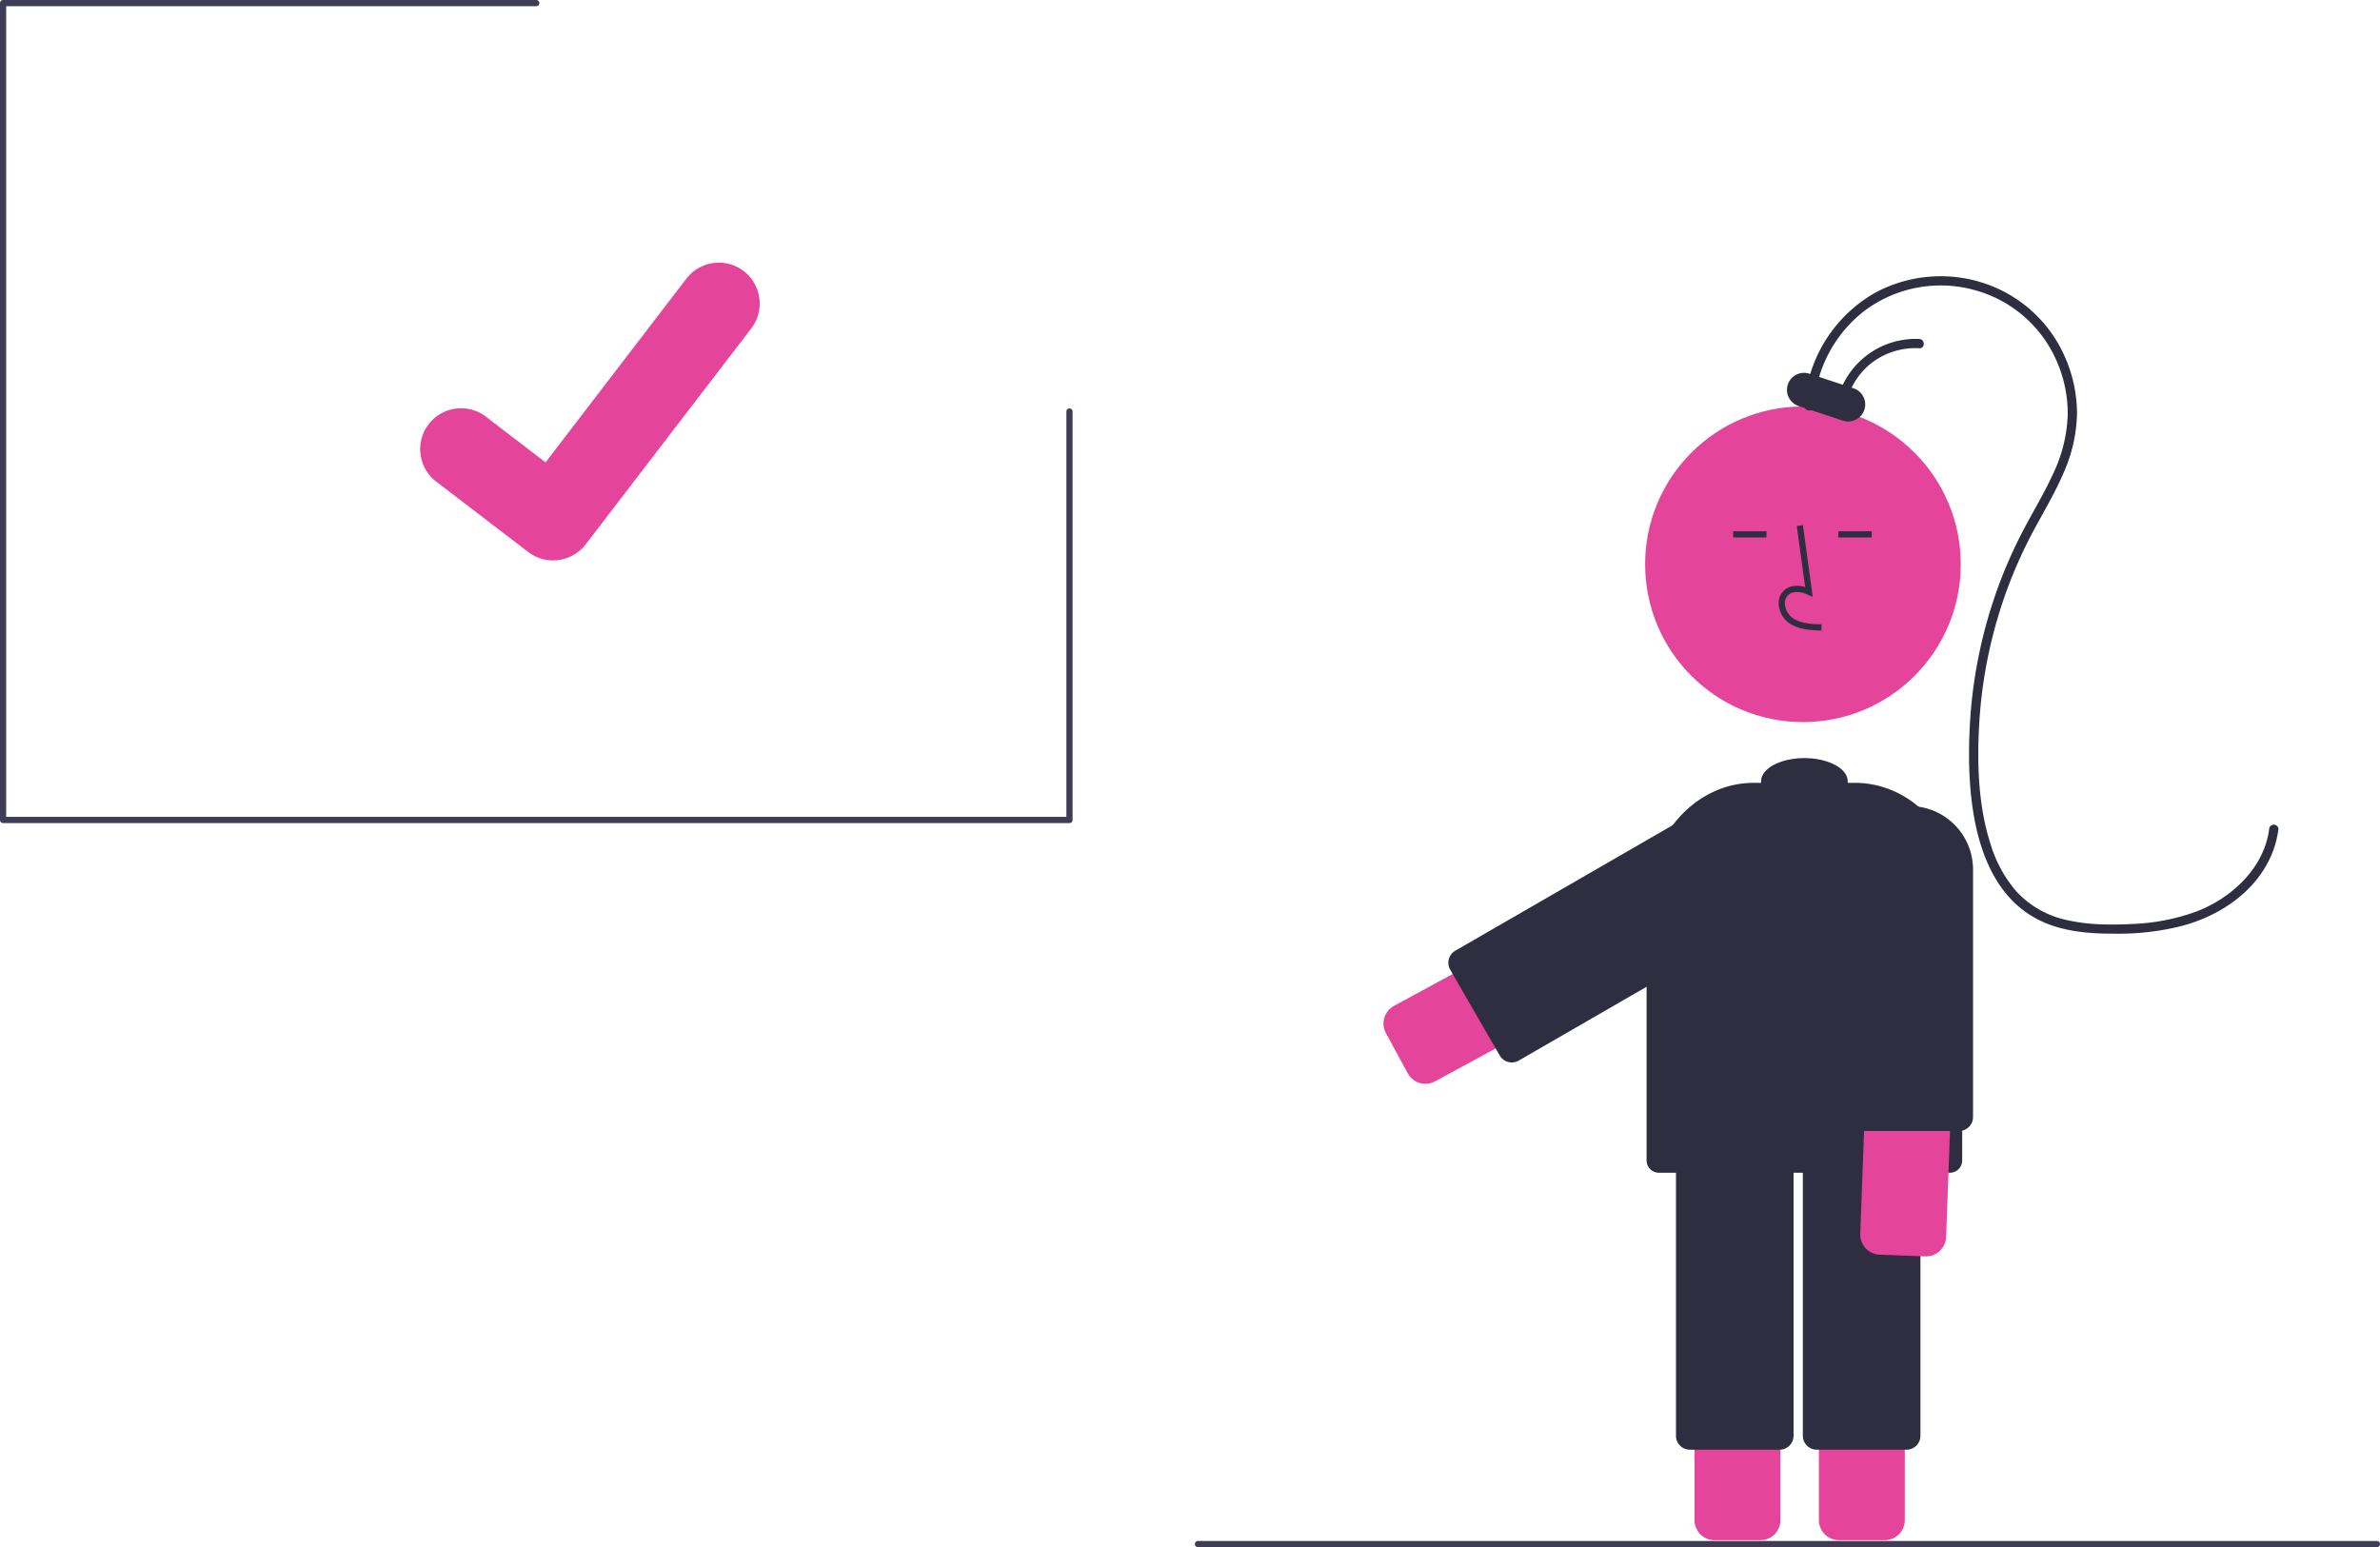 <svg id="congratulation" xmlns="http://www.w3.org/2000/svg" width="769.15" height="500" viewBox="0 0 769.15 500">
  <path id="Path_1" data-name="Path 1" d="M824.505,697.75H809.746a6.507,6.507,0,0,1-6.5-6.5V568.235a6.507,6.507,0,0,1,6.5-6.5H824.5a6.507,6.507,0,0,1,6.5,6.5V691.25a6.507,6.507,0,0,1-6.5,6.5Z" transform="translate(-215.425 -200)" fill="#e44499"/>
  <path id="Path_2" data-name="Path 2" d="M784.313,697.75h-14.76a6.507,6.507,0,0,1-6.5-6.5V568.235a6.507,6.507,0,0,1,6.5-6.5h14.76a6.507,6.507,0,0,1,6.5,6.5V691.25a6.507,6.507,0,0,1-6.5,6.5Z" transform="translate(-215.425 -200)" fill="#e44499"/>
  <path id="Path_3" data-name="Path 3" d="M790.555,668.5h-29a4.5,4.5,0,0,1-4.5-4.5V563a4.505,4.505,0,0,1,4.5-4.5h29a4.5,4.5,0,0,1,4.5,4.5V664a4.505,4.505,0,0,1-4.5,4.5Z" transform="translate(-215.425 -200)" fill="#2f2e41"/>
  <path id="Path_4" data-name="Path 4" d="M831.555,668.5h-29a4.5,4.5,0,0,1-4.5-4.5V563a4.505,4.505,0,0,1,4.5-4.5h29a4.505,4.505,0,0,1,4.5,4.5V664a4.5,4.5,0,0,1-4.5,4.5Z" transform="translate(-215.425 -200)" fill="#2f2e41"/>
  <path id="Path_5" data-name="Path 5" d="M782.079,493.49a14.078,14.078,0,0,1-1.28.786L679.182,549.461a6.5,6.5,0,0,1-8.814-2.61l-7.044-12.97.439-.238-.439.238a6.507,6.507,0,0,1,2.61-8.814L767.55,469.881a13.881,13.881,0,0,1,14.528,23.608Z" transform="translate(-215.425 -200)" fill="#e44499"/>
  <circle id="Ellipse_1" data-name="Ellipse 1" cx="51" cy="51" r="51" transform="translate(531.663 131.357)" fill="#e44499"/>
  <path id="Path_6" data-name="Path 6" d="M804.051,403.766c-3.306-.092-7.42-.207-10.59-2.522a8.133,8.133,0,0,1-3.2-6.073,5.471,5.471,0,0,1,1.86-4.493c1.656-1.4,4.073-1.727,6.678-.961l-2.7-19.726,1.981-.271,3.173,23.19-1.655-.759c-1.918-.88-4.552-1.328-6.188.055a3.515,3.515,0,0,0-1.153,2.9,6.147,6.147,0,0,0,2.381,4.528c2.467,1.8,5.746,2.034,9.466,2.138Z" transform="translate(-215.425 -200)" fill="#2f2e41"/>
  <rect id="Rectangle_1" data-name="Rectangle 1" width="10.772" height="2" transform="translate(560.104 171.692)" fill="#2f2e41"/>
  <rect id="Rectangle_2" data-name="Rectangle 2" width="10.772" height="2" transform="translate(594.104 171.692)" fill="#2f2e41"/>
  <path id="Path_7" data-name="Path 7" d="M801.656,331.206a42.161,42.161,0,0,1,16.487-30.886,41.064,41.064,0,0,1,35.015-6.678,40.441,40.441,0,0,1,26.883,22.939,42.111,42.111,0,0,1,3.61,17.693,47.832,47.832,0,0,1-4.831,19.067c-3.007,6.552-6.8,12.7-10.094,19.1A152.461,152.461,0,0,0,860.348,392a154.181,154.181,0,0,0-8.321,42.373c-1.224,22.771.954,56.014,26.66,64.753,6.537,2.222,13.589,2.636,20.442,2.618a83.951,83.951,0,0,0,21.42-2.509c12.135-3.241,23.656-10.85,28.826-22.672A31.556,31.556,0,0,0,951.749,468c.108-.81-.767-1.492-1.5-1.5a1.537,1.537,0,0,0-1.5,1.5c-1.674,12.6-12.172,22.259-23.569,26.6a67.7,67.7,0,0,1-20.736,4.011c-7.046.356-14.362.3-21.262-1.321a30.792,30.792,0,0,1-16.014-9.1,41.4,41.4,0,0,1-8.359-15.122c-4.057-12.385-4.483-26-3.77-38.911a151.261,151.261,0,0,1,8.5-42.193,147.94,147.94,0,0,1,8.8-19.958c3.342-6.286,7.054-12.395,9.87-18.947a49.444,49.444,0,0,0,4.445-19.153,45.246,45.246,0,0,0-3.576-17.793,43.371,43.371,0,0,0-25.81-24.361,44.641,44.641,0,0,0-36.016,2.95A45.385,45.385,0,0,0,800,322.43a43.422,43.422,0,0,0-1.342,8.775c-.1,1.93,2.9,1.924,3,0Z" transform="translate(-215.425 -200)" fill="#2f2e41"/>
  <path id="Path_8" data-name="Path 8" d="M811.63,332.259a23.487,23.487,0,0,1,7.857-14.333,23.169,23.169,0,0,1,16.2-5.376c1.93.1,1.925-2.9,0-3a26.1,26.1,0,0,0-26.945,21.911c-.288,1.889,2.6,2.7,2.893.8Z" transform="translate(-215.425 -200)" fill="#2f2e41"/>
  <path id="Path_9" data-name="Path 9" d="M812.706,336.208a5.475,5.475,0,0,1-1.72-.278l-14.244-4.7a5.5,5.5,0,1,1,3.449-10.445l14.244,4.7a5.5,5.5,0,0,1-1.729,10.723Z" transform="translate(-215.425 -200)" fill="#2f2e41"/>
  <path id="Path_10" data-name="Path 10" d="M814.965,453h-2.457a4.072,4.072,0,0,0,.047-.5c0-4.142-6.268-7.5-14-7.5s-14,3.358-14,7.5a4.085,4.085,0,0,0,.047.5h-2.456c-19.1,0-34.591,17.739-34.591,39.622V575a4,4,0,0,0,4,4h94a4,4,0,0,0,4-4V492.622C849.555,470.739,834.069,453,814.965,453Z" transform="translate(-215.425 -200)" fill="#2f2e41"/>
  <path id="Path_395" data-name="Path 395" d="M394.164,381.114a13.123,13.123,0,0,1-7.895-2.624l-.141-.106-29.735-22.746a13.214,13.214,0,1,1,16.079-20.974l19.26,14.769,45.512-59.375a13.208,13.208,0,0,1,18.519-2.446h0l-.282.392.29-.392a13.224,13.224,0,0,1,2.443,18.522l-53.532,69.807a13.216,13.216,0,0,1-10.51,5.153Z" transform="translate(-215.425 -200)" fill="#e44499"/>
  <path id="Path_11" data-name="Path 11" d="M561.055,466H216.425a1,1,0,0,1-1-1V201a1,1,0,0,1,1-1H388.74a1,1,0,0,1,0,2H217.425V464h342.63V333a1,1,0,0,1,2,0V465A1,1,0,0,1,561.055,466Z" transform="translate(-215.425 -200)" fill="#3f3d56"/>
  <path id="Path_12" data-name="Path 12" d="M703.993,543.358a4.507,4.507,0,0,1-3.9-2.255l-16-27.713a4.5,4.5,0,0,1,1.647-6.147l69.282-40a20.5,20.5,0,1,1,20.5,35.507l-69.282,40a4.473,4.473,0,0,1-2.243.608Z" transform="translate(-215.425 -200)" fill="#2f2e41"/>
  <path id="Path_13" data-name="Path 13" d="M983.575,700h-381a1,1,0,0,1,0-2h381a1,1,0,0,1,0,2Z" transform="translate(-215.425 -200)" fill="#3f3d56"/>
  <path id="Path_14" data-name="Path 14" d="M843.687,602.4a6.517,6.517,0,0,1-6.072,3.62l-14.749-.542a6.507,6.507,0,0,1-6.256-6.734l4.248-115.557a13.88,13.88,0,1,1,27.741,1.02l-4.248,115.556a6.477,6.477,0,0,1-.662,2.638Z" transform="translate(-215.425 -200)" fill="#e44499"/>
  <path id="Path_15" data-name="Path 15" d="M848.555,565.5h-32a4.5,4.5,0,0,1-4.5-4.5V481a20.5,20.5,0,1,1,41,0v80A4.5,4.5,0,0,1,848.555,565.5Z" transform="translate(-215.425 -200)" fill="#2f2e41"/>
</svg>
